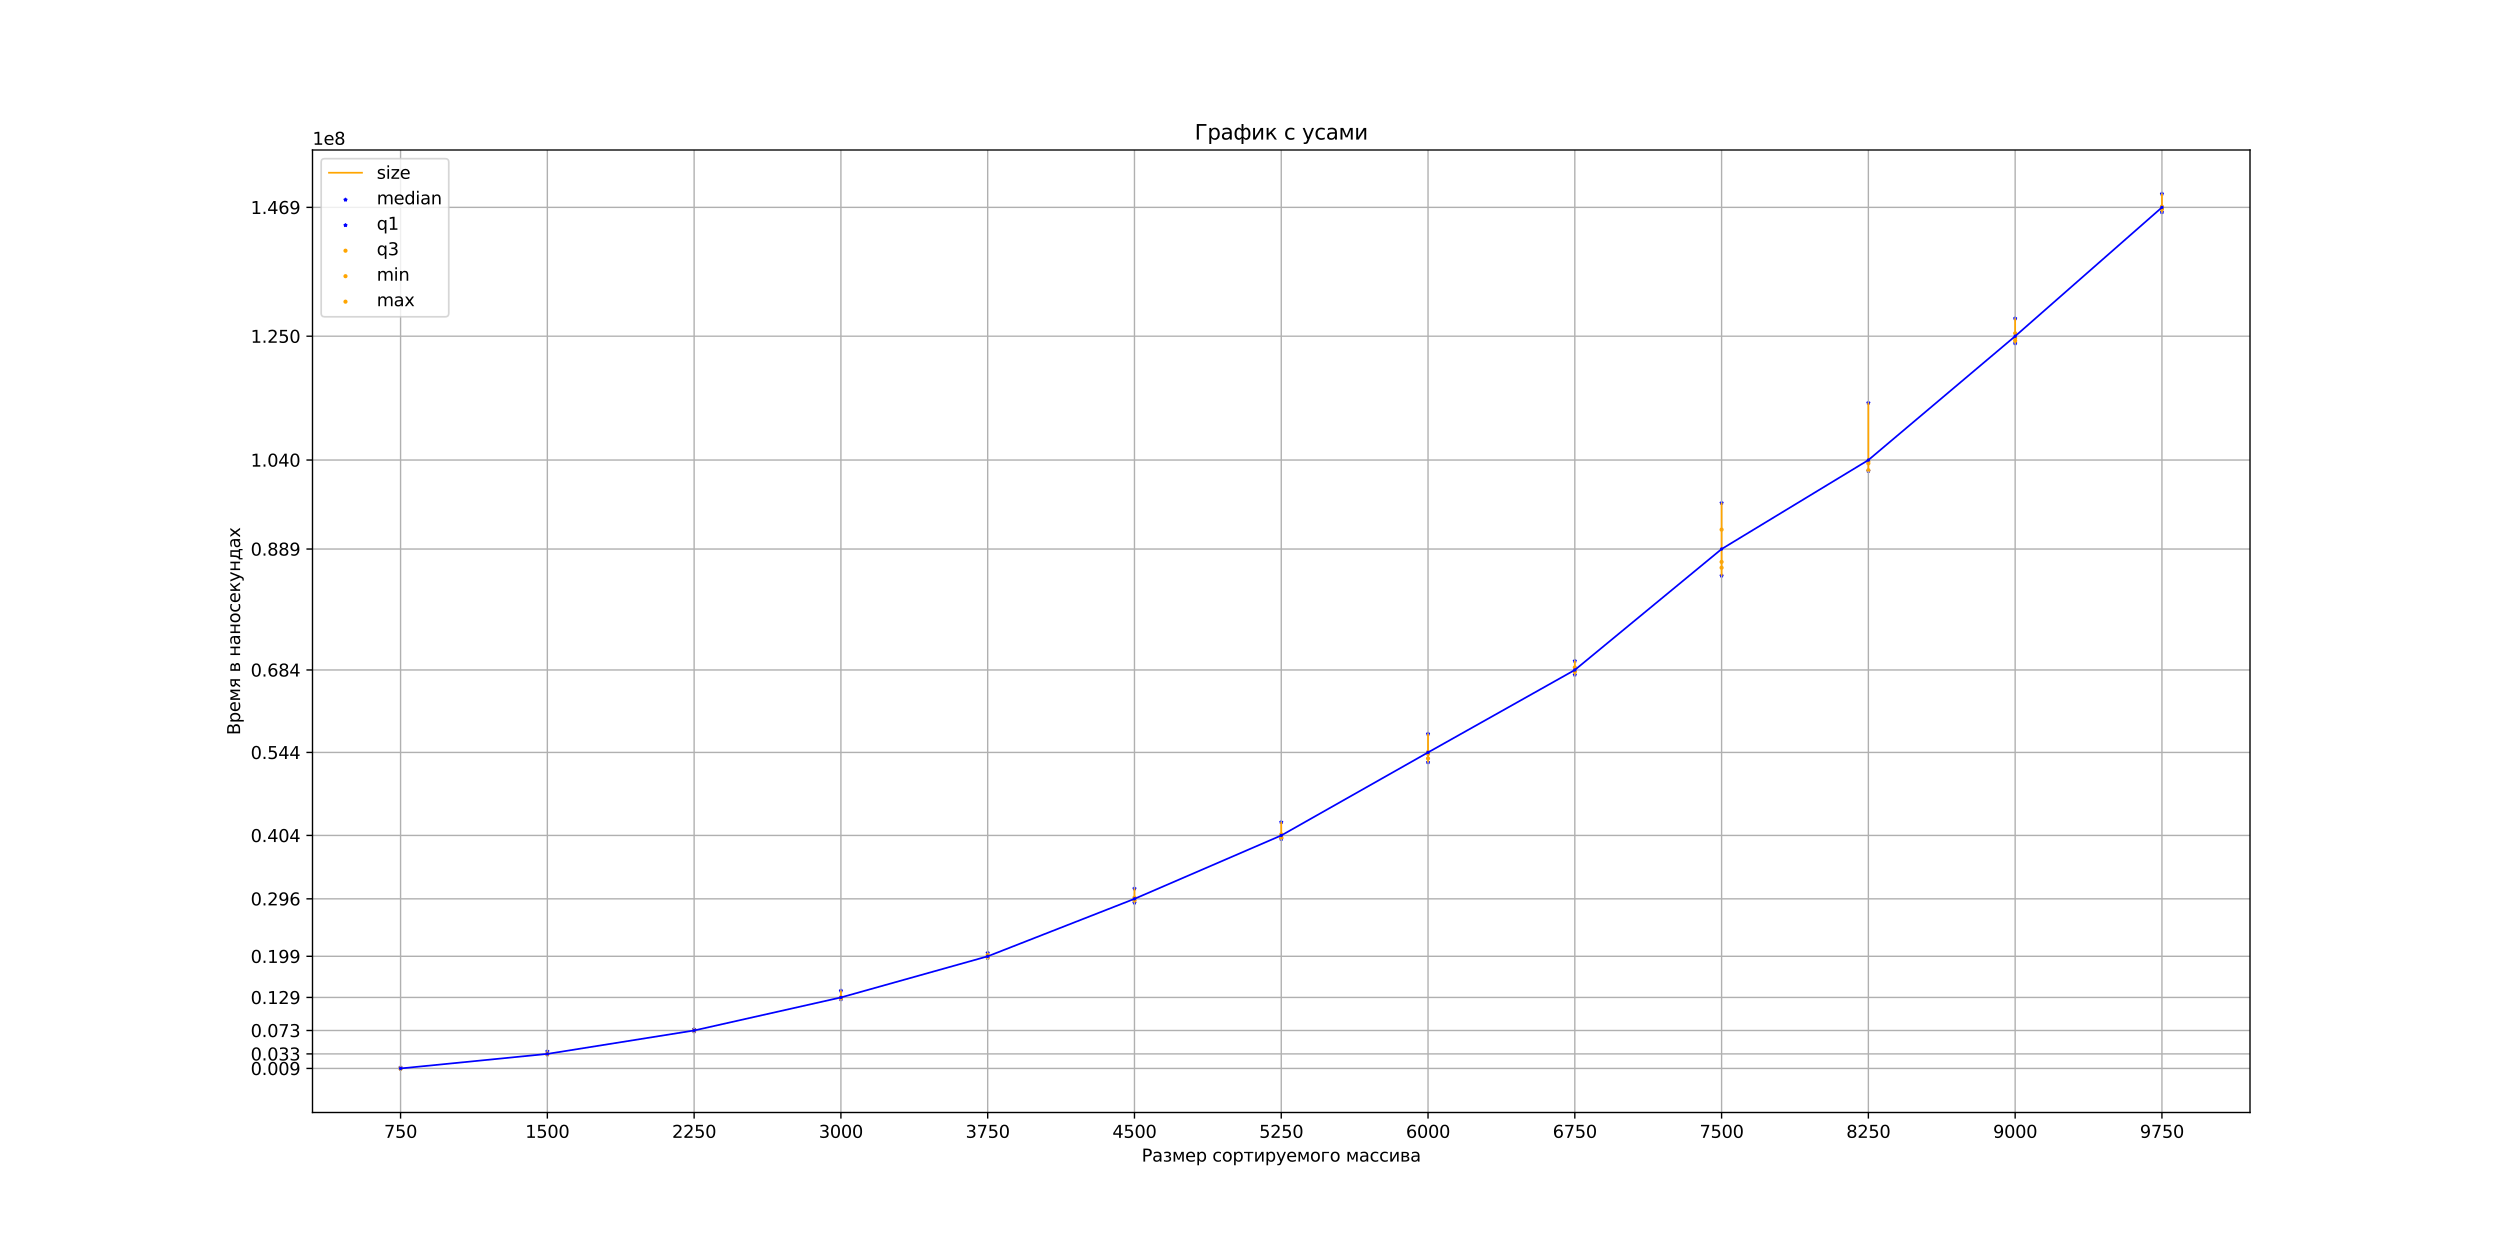<?xml version="1.0" encoding="utf-8" standalone="no"?>
<!DOCTYPE svg PUBLIC "-//W3C//DTD SVG 1.1//EN"
  "http://www.w3.org/Graphics/SVG/1.1/DTD/svg11.dtd">
<svg xmlns:xlink="http://www.w3.org/1999/xlink" width="1440pt" height="720pt" viewBox="0 0 1440 720" xmlns="http://www.w3.org/2000/svg" version="1.1">
 <defs>
  <style type="text/css">*{stroke-linejoin: round; stroke-linecap: butt}</style>
 </defs>
 <g id="figure_1">
  <g id="patch_1">
   <path d="M 0 720 
L 1440 720 
L 1440 0 
L 0 0 
z
" style="fill: #ffffff"/>
  </g>
  <g id="axes_1">
   <g id="patch_2">
    <path d="M 180 640.8 
L 1296 640.8 
L 1296 86.4 
L 180 86.4 
z
" style="fill: #ffffff"/>
   </g>
   <g id="PathCollection_1">
    <defs>
     <path id="m7a4e6146f8" d="M 0 -0.707 
L -0.159 -0.219 
L -0.672 -0.219 
L -0.257 0.083 
L -0.416 0.572 
L -0 0.27 
L 0.416 0.572 
L 0.257 0.083 
L 0.672 -0.219 
L 0.159 -0.219 
z
" style="stroke: #0000ff"/>
    </defs>
    <g clip-path="url(#paa6958dbaa)">
     <use xlink:href="#m7a4e6146f8" x="230.727" y="614.831" style="fill: #0000ff; stroke: #0000ff"/>
    </g>
   </g>
   <g id="PathCollection_2">
    <g clip-path="url(#paa6958dbaa)">
     <use xlink:href="#m7a4e6146f8" x="230.727" y="615.6" style="fill: #0000ff; stroke: #0000ff"/>
    </g>
   </g>
   <g id="PathCollection_3">
    <defs>
     <path id="m3c79788fe6" d="M 0 0.707 
C 0.188 0.707 0.367 0.633 0.5 0.5 
C 0.633 0.367 0.707 0.188 0.707 0 
C 0.707 -0.188 0.633 -0.367 0.5 -0.5 
C 0.367 -0.633 0.188 -0.707 0 -0.707 
C -0.188 -0.707 -0.367 -0.633 -0.5 -0.5 
C -0.633 -0.367 -0.707 -0.188 -0.707 0 
C -0.707 0.188 -0.633 0.367 -0.5 0.5 
C -0.367 0.633 -0.188 0.707 0 0.707 
z
" style="stroke: #ffa500"/>
    </defs>
    <g clip-path="url(#paa6958dbaa)">
     <use xlink:href="#m3c79788fe6" x="230.727" y="615.503" style="fill: #ffa500; stroke: #ffa500"/>
    </g>
   </g>
   <g id="PathCollection_4">
    <g clip-path="url(#paa6958dbaa)">
     <use xlink:href="#m3c79788fe6" x="230.727" y="615.453" style="fill: #ffa500; stroke: #ffa500"/>
    </g>
   </g>
   <g id="PathCollection_5">
    <g clip-path="url(#paa6958dbaa)">
     <use xlink:href="#m3c79788fe6" x="230.727" y="615.376" style="fill: #ffa500; stroke: #ffa500"/>
    </g>
   </g>
   <g id="PathCollection_6">
    <g clip-path="url(#paa6958dbaa)">
     <use xlink:href="#m7a4e6146f8" x="315.273" y="605.553" style="fill: #0000ff; stroke: #0000ff"/>
    </g>
   </g>
   <g id="PathCollection_7">
    <g clip-path="url(#paa6958dbaa)">
     <use xlink:href="#m7a4e6146f8" x="315.273" y="607.405" style="fill: #0000ff; stroke: #0000ff"/>
    </g>
   </g>
   <g id="PathCollection_8">
    <g clip-path="url(#paa6958dbaa)">
     <use xlink:href="#m3c79788fe6" x="315.273" y="607.25" style="fill: #ffa500; stroke: #ffa500"/>
    </g>
   </g>
   <g id="PathCollection_9">
    <g clip-path="url(#paa6958dbaa)">
     <use xlink:href="#m3c79788fe6" x="315.273" y="607.143" style="fill: #ffa500; stroke: #ffa500"/>
    </g>
   </g>
   <g id="PathCollection_10">
    <g clip-path="url(#paa6958dbaa)">
     <use xlink:href="#m3c79788fe6" x="315.273" y="607.018" style="fill: #ffa500; stroke: #ffa500"/>
    </g>
   </g>
   <g id="PathCollection_11">
    <g clip-path="url(#paa6958dbaa)">
     <use xlink:href="#m7a4e6146f8" x="399.818" y="592.83" style="fill: #0000ff; stroke: #0000ff"/>
    </g>
   </g>
   <g id="PathCollection_12">
    <g clip-path="url(#paa6958dbaa)">
     <use xlink:href="#m7a4e6146f8" x="399.818" y="594.109" style="fill: #0000ff; stroke: #0000ff"/>
    </g>
   </g>
   <g id="PathCollection_13">
    <g clip-path="url(#paa6958dbaa)">
     <use xlink:href="#m3c79788fe6" x="399.818" y="593.738" style="fill: #ffa500; stroke: #ffa500"/>
    </g>
   </g>
   <g id="PathCollection_14">
    <g clip-path="url(#paa6958dbaa)">
     <use xlink:href="#m3c79788fe6" x="399.818" y="593.533" style="fill: #ffa500; stroke: #ffa500"/>
    </g>
   </g>
   <g id="PathCollection_15">
    <g clip-path="url(#paa6958dbaa)">
     <use xlink:href="#m3c79788fe6" x="399.818" y="593.403" style="fill: #ffa500; stroke: #ffa500"/>
    </g>
   </g>
   <g id="PathCollection_16">
    <g clip-path="url(#paa6958dbaa)">
     <use xlink:href="#m7a4e6146f8" x="484.364" y="570.611" style="fill: #0000ff; stroke: #0000ff"/>
    </g>
   </g>
   <g id="PathCollection_17">
    <g clip-path="url(#paa6958dbaa)">
     <use xlink:href="#m7a4e6146f8" x="484.364" y="575.623" style="fill: #0000ff; stroke: #0000ff"/>
    </g>
   </g>
   <g id="PathCollection_18">
    <g clip-path="url(#paa6958dbaa)">
     <use xlink:href="#m3c79788fe6" x="484.364" y="575.149" style="fill: #ffa500; stroke: #ffa500"/>
    </g>
   </g>
   <g id="PathCollection_19">
    <g clip-path="url(#paa6958dbaa)">
     <use xlink:href="#m3c79788fe6" x="484.364" y="574.882" style="fill: #ffa500; stroke: #ffa500"/>
    </g>
   </g>
   <g id="PathCollection_20">
    <g clip-path="url(#paa6958dbaa)">
     <use xlink:href="#m3c79788fe6" x="484.364" y="574.399" style="fill: #ffa500; stroke: #ffa500"/>
    </g>
   </g>
   <g id="PathCollection_21">
    <g clip-path="url(#paa6958dbaa)">
     <use xlink:href="#m7a4e6146f8" x="568.909" y="548.843" style="fill: #0000ff; stroke: #0000ff"/>
    </g>
   </g>
   <g id="PathCollection_22">
    <g clip-path="url(#paa6958dbaa)">
     <use xlink:href="#m7a4e6146f8" x="568.909" y="551.767" style="fill: #0000ff; stroke: #0000ff"/>
    </g>
   </g>
   <g id="PathCollection_23">
    <g clip-path="url(#paa6958dbaa)">
     <use xlink:href="#m3c79788fe6" x="568.909" y="551.538" style="fill: #ffa500; stroke: #ffa500"/>
    </g>
   </g>
   <g id="PathCollection_24">
    <g clip-path="url(#paa6958dbaa)">
     <use xlink:href="#m3c79788fe6" x="568.909" y="551.125" style="fill: #ffa500; stroke: #ffa500"/>
    </g>
   </g>
   <g id="PathCollection_25">
    <g clip-path="url(#paa6958dbaa)">
     <use xlink:href="#m3c79788fe6" x="568.909" y="550.089" style="fill: #ffa500; stroke: #ffa500"/>
    </g>
   </g>
   <g id="PathCollection_26">
    <g clip-path="url(#paa6958dbaa)">
     <use xlink:href="#m7a4e6146f8" x="653.455" y="511.797" style="fill: #0000ff; stroke: #0000ff"/>
    </g>
   </g>
   <g id="PathCollection_27">
    <g clip-path="url(#paa6958dbaa)">
     <use xlink:href="#m7a4e6146f8" x="653.455" y="519.935" style="fill: #0000ff; stroke: #0000ff"/>
    </g>
   </g>
   <g id="PathCollection_28">
    <g clip-path="url(#paa6958dbaa)">
     <use xlink:href="#m3c79788fe6" x="653.455" y="518.564" style="fill: #ffa500; stroke: #ffa500"/>
    </g>
   </g>
   <g id="PathCollection_29">
    <g clip-path="url(#paa6958dbaa)">
     <use xlink:href="#m3c79788fe6" x="653.455" y="518.174" style="fill: #ffa500; stroke: #ffa500"/>
    </g>
   </g>
   <g id="PathCollection_30">
    <g clip-path="url(#paa6958dbaa)">
     <use xlink:href="#m3c79788fe6" x="653.455" y="517.028" style="fill: #ffa500; stroke: #ffa500"/>
    </g>
   </g>
   <g id="PathCollection_31">
    <g clip-path="url(#paa6958dbaa)">
     <use xlink:href="#m7a4e6146f8" x="738" y="473.542" style="fill: #0000ff; stroke: #0000ff"/>
    </g>
   </g>
   <g id="PathCollection_32">
    <g clip-path="url(#paa6958dbaa)">
     <use xlink:href="#m7a4e6146f8" x="738" y="483.262" style="fill: #0000ff; stroke: #0000ff"/>
    </g>
   </g>
   <g id="PathCollection_33">
    <g clip-path="url(#paa6958dbaa)">
     <use xlink:href="#m3c79788fe6" x="738" y="482.576" style="fill: #ffa500; stroke: #ffa500"/>
    </g>
   </g>
   <g id="PathCollection_34">
    <g clip-path="url(#paa6958dbaa)">
     <use xlink:href="#m3c79788fe6" x="738" y="482.245" style="fill: #ffa500; stroke: #ffa500"/>
    </g>
   </g>
   <g id="PathCollection_35">
    <g clip-path="url(#paa6958dbaa)">
     <use xlink:href="#m3c79788fe6" x="738" y="480.595" style="fill: #ffa500; stroke: #ffa500"/>
    </g>
   </g>
   <g id="PathCollection_36">
    <g clip-path="url(#paa6958dbaa)">
     <use xlink:href="#m7a4e6146f8" x="822.545" y="422.671" style="fill: #0000ff; stroke: #0000ff"/>
    </g>
   </g>
   <g id="PathCollection_37">
    <g clip-path="url(#paa6958dbaa)">
     <use xlink:href="#m7a4e6146f8" x="822.545" y="439.108" style="fill: #0000ff; stroke: #0000ff"/>
    </g>
   </g>
   <g id="PathCollection_38">
    <g clip-path="url(#paa6958dbaa)">
     <use xlink:href="#m3c79788fe6" x="822.545" y="436.867" style="fill: #ffa500; stroke: #ffa500"/>
    </g>
   </g>
   <g id="PathCollection_39">
    <g clip-path="url(#paa6958dbaa)">
     <use xlink:href="#m3c79788fe6" x="822.545" y="434.3" style="fill: #ffa500; stroke: #ffa500"/>
    </g>
   </g>
   <g id="PathCollection_40">
    <g clip-path="url(#paa6958dbaa)">
     <use xlink:href="#m3c79788fe6" x="822.545" y="433.129" style="fill: #ffa500; stroke: #ffa500"/>
    </g>
   </g>
   <g id="PathCollection_41">
    <g clip-path="url(#paa6958dbaa)">
     <use xlink:href="#m7a4e6146f8" x="907.091" y="380.692" style="fill: #0000ff; stroke: #0000ff"/>
    </g>
   </g>
   <g id="PathCollection_42">
    <g clip-path="url(#paa6958dbaa)">
     <use xlink:href="#m7a4e6146f8" x="907.091" y="388.639" style="fill: #0000ff; stroke: #0000ff"/>
    </g>
   </g>
   <g id="PathCollection_43">
    <g clip-path="url(#paa6958dbaa)">
     <use xlink:href="#m3c79788fe6" x="907.091" y="386.907" style="fill: #ffa500; stroke: #ffa500"/>
    </g>
   </g>
   <g id="PathCollection_44">
    <g clip-path="url(#paa6958dbaa)">
     <use xlink:href="#m3c79788fe6" x="907.091" y="386.336" style="fill: #ffa500; stroke: #ffa500"/>
    </g>
   </g>
   <g id="PathCollection_45">
    <g clip-path="url(#paa6958dbaa)">
     <use xlink:href="#m3c79788fe6" x="907.091" y="384.461" style="fill: #ffa500; stroke: #ffa500"/>
    </g>
   </g>
   <g id="PathCollection_46">
    <g clip-path="url(#paa6958dbaa)">
     <use xlink:href="#m7a4e6146f8" x="991.636" y="289.673" style="fill: #0000ff; stroke: #0000ff"/>
    </g>
   </g>
   <g id="PathCollection_47">
    <g clip-path="url(#paa6958dbaa)">
     <use xlink:href="#m7a4e6146f8" x="991.636" y="331.595" style="fill: #0000ff; stroke: #0000ff"/>
    </g>
   </g>
   <g id="PathCollection_48">
    <g clip-path="url(#paa6958dbaa)">
     <use xlink:href="#m3c79788fe6" x="991.636" y="326.991" style="fill: #ffa500; stroke: #ffa500"/>
    </g>
   </g>
   <g id="PathCollection_49">
    <g clip-path="url(#paa6958dbaa)">
     <use xlink:href="#m3c79788fe6" x="991.636" y="323.658" style="fill: #ffa500; stroke: #ffa500"/>
    </g>
   </g>
   <g id="PathCollection_50">
    <g clip-path="url(#paa6958dbaa)">
     <use xlink:href="#m3c79788fe6" x="991.636" y="305.056" style="fill: #ffa500; stroke: #ffa500"/>
    </g>
   </g>
   <g id="PathCollection_51">
    <g clip-path="url(#paa6958dbaa)">
     <use xlink:href="#m7a4e6146f8" x="1076.182" y="232.022" style="fill: #0000ff; stroke: #0000ff"/>
    </g>
   </g>
   <g id="PathCollection_52">
    <g clip-path="url(#paa6958dbaa)">
     <use xlink:href="#m7a4e6146f8" x="1076.182" y="271.29" style="fill: #0000ff; stroke: #0000ff"/>
    </g>
   </g>
   <g id="PathCollection_53">
    <g clip-path="url(#paa6958dbaa)">
     <use xlink:href="#m3c79788fe6" x="1076.182" y="270.829" style="fill: #ffa500; stroke: #ffa500"/>
    </g>
   </g>
   <g id="PathCollection_54">
    <g clip-path="url(#paa6958dbaa)">
     <use xlink:href="#m3c79788fe6" x="1076.182" y="266.91" style="fill: #ffa500; stroke: #ffa500"/>
    </g>
   </g>
   <g id="PathCollection_55">
    <g clip-path="url(#paa6958dbaa)">
     <use xlink:href="#m3c79788fe6" x="1076.182" y="265.71" style="fill: #ffa500; stroke: #ffa500"/>
    </g>
   </g>
   <g id="PathCollection_56">
    <g clip-path="url(#paa6958dbaa)">
     <use xlink:href="#m7a4e6146f8" x="1160.727" y="183.404" style="fill: #0000ff; stroke: #0000ff"/>
    </g>
   </g>
   <g id="PathCollection_57">
    <g clip-path="url(#paa6958dbaa)">
     <use xlink:href="#m7a4e6146f8" x="1160.727" y="197.785" style="fill: #0000ff; stroke: #0000ff"/>
    </g>
   </g>
   <g id="PathCollection_58">
    <g clip-path="url(#paa6958dbaa)">
     <use xlink:href="#m3c79788fe6" x="1160.727" y="196.291" style="fill: #ffa500; stroke: #ffa500"/>
    </g>
   </g>
   <g id="PathCollection_59">
    <g clip-path="url(#paa6958dbaa)">
     <use xlink:href="#m3c79788fe6" x="1160.727" y="194.777" style="fill: #ffa500; stroke: #ffa500"/>
    </g>
   </g>
   <g id="PathCollection_60">
    <g clip-path="url(#paa6958dbaa)">
     <use xlink:href="#m3c79788fe6" x="1160.727" y="191.975" style="fill: #ffa500; stroke: #ffa500"/>
    </g>
   </g>
   <g id="PathCollection_61">
    <g clip-path="url(#paa6958dbaa)">
     <use xlink:href="#m7a4e6146f8" x="1245.273" y="111.6" style="fill: #0000ff; stroke: #0000ff"/>
    </g>
   </g>
   <g id="PathCollection_62">
    <g clip-path="url(#paa6958dbaa)">
     <use xlink:href="#m7a4e6146f8" x="1245.273" y="122.264" style="fill: #0000ff; stroke: #0000ff"/>
    </g>
   </g>
   <g id="PathCollection_63">
    <g clip-path="url(#paa6958dbaa)">
     <use xlink:href="#m3c79788fe6" x="1245.273" y="120.529" style="fill: #ffa500; stroke: #ffa500"/>
    </g>
   </g>
   <g id="PathCollection_64">
    <g clip-path="url(#paa6958dbaa)">
     <use xlink:href="#m3c79788fe6" x="1245.273" y="120.047" style="fill: #ffa500; stroke: #ffa500"/>
    </g>
   </g>
   <g id="PathCollection_65">
    <g clip-path="url(#paa6958dbaa)">
     <use xlink:href="#m3c79788fe6" x="1245.273" y="118.987" style="fill: #ffa500; stroke: #ffa500"/>
    </g>
   </g>
   <g id="matplotlib.axis_1">
    <g id="xtick_1">
     <g id="line2d_1">
      <path d="M 230.727 640.8 
L 230.727 86.4 
" clip-path="url(#paa6958dbaa)" style="fill: none; stroke: #b0b0b0; stroke-width: 0.8; stroke-linecap: square"/>
     </g>
     <g id="line2d_2">
      <defs>
       <path id="m092179983d" d="M 0 0 
L 0 3.5 
" style="stroke: #000000; stroke-width: 0.8"/>
      </defs>
      <g>
       <use xlink:href="#m092179983d" x="230.727" y="640.8" style="stroke: #000000; stroke-width: 0.8"/>
      </g>
     </g>
     <g id="text_1">
      <!-- 750 -->
      <g transform="translate(221.184 655.398) scale(0.1 -0.1)">
       <defs>
        <path id="DejaVuSans-37" d="M 525 4666 
L 3525 4666 
L 3525 4397 
L 1831 0 
L 1172 0 
L 2766 4134 
L 525 4134 
L 525 4666 
z
" transform="scale(0.016)"/>
        <path id="DejaVuSans-35" d="M 691 4666 
L 3169 4666 
L 3169 4134 
L 1269 4134 
L 1269 2991 
Q 1406 3038 1543 3061 
Q 1681 3084 1819 3084 
Q 2600 3084 3056 2656 
Q 3513 2228 3513 1497 
Q 3513 744 3044 326 
Q 2575 -91 1722 -91 
Q 1428 -91 1123 -41 
Q 819 9 494 109 
L 494 744 
Q 775 591 1075 516 
Q 1375 441 1709 441 
Q 2250 441 2565 725 
Q 2881 1009 2881 1497 
Q 2881 1984 2565 2268 
Q 2250 2553 1709 2553 
Q 1456 2553 1204 2497 
Q 953 2441 691 2322 
L 691 4666 
z
" transform="scale(0.016)"/>
        <path id="DejaVuSans-30" d="M 2034 4250 
Q 1547 4250 1301 3770 
Q 1056 3291 1056 2328 
Q 1056 1369 1301 889 
Q 1547 409 2034 409 
Q 2525 409 2770 889 
Q 3016 1369 3016 2328 
Q 3016 3291 2770 3770 
Q 2525 4250 2034 4250 
z
M 2034 4750 
Q 2819 4750 3233 4129 
Q 3647 3509 3647 2328 
Q 3647 1150 3233 529 
Q 2819 -91 2034 -91 
Q 1250 -91 836 529 
Q 422 1150 422 2328 
Q 422 3509 836 4129 
Q 1250 4750 2034 4750 
z
" transform="scale(0.016)"/>
       </defs>
       <use xlink:href="#DejaVuSans-37"/>
       <use xlink:href="#DejaVuSans-35" x="63.623"/>
       <use xlink:href="#DejaVuSans-30" x="127.246"/>
      </g>
     </g>
    </g>
    <g id="xtick_2">
     <g id="line2d_3">
      <path d="M 315.273 640.8 
L 315.273 86.4 
" clip-path="url(#paa6958dbaa)" style="fill: none; stroke: #b0b0b0; stroke-width: 0.8; stroke-linecap: square"/>
     </g>
     <g id="line2d_4">
      <g>
       <use xlink:href="#m092179983d" x="315.273" y="640.8" style="stroke: #000000; stroke-width: 0.8"/>
      </g>
     </g>
     <g id="text_2">
      <!-- 1500 -->
      <g transform="translate(302.548 655.398) scale(0.1 -0.1)">
       <defs>
        <path id="DejaVuSans-31" d="M 794 531 
L 1825 531 
L 1825 4091 
L 703 3866 
L 703 4441 
L 1819 4666 
L 2450 4666 
L 2450 531 
L 3481 531 
L 3481 0 
L 794 0 
L 794 531 
z
" transform="scale(0.016)"/>
       </defs>
       <use xlink:href="#DejaVuSans-31"/>
       <use xlink:href="#DejaVuSans-35" x="63.623"/>
       <use xlink:href="#DejaVuSans-30" x="127.246"/>
       <use xlink:href="#DejaVuSans-30" x="190.869"/>
      </g>
     </g>
    </g>
    <g id="xtick_3">
     <g id="line2d_5">
      <path d="M 399.818 640.8 
L 399.818 86.4 
" clip-path="url(#paa6958dbaa)" style="fill: none; stroke: #b0b0b0; stroke-width: 0.8; stroke-linecap: square"/>
     </g>
     <g id="line2d_6">
      <g>
       <use xlink:href="#m092179983d" x="399.818" y="640.8" style="stroke: #000000; stroke-width: 0.8"/>
      </g>
     </g>
     <g id="text_3">
      <!-- 2250 -->
      <g transform="translate(387.093 655.398) scale(0.1 -0.1)">
       <defs>
        <path id="DejaVuSans-32" d="M 1228 531 
L 3431 531 
L 3431 0 
L 469 0 
L 469 531 
Q 828 903 1448 1529 
Q 2069 2156 2228 2338 
Q 2531 2678 2651 2914 
Q 2772 3150 2772 3378 
Q 2772 3750 2511 3984 
Q 2250 4219 1831 4219 
Q 1534 4219 1204 4116 
Q 875 4013 500 3803 
L 500 4441 
Q 881 4594 1212 4672 
Q 1544 4750 1819 4750 
Q 2544 4750 2975 4387 
Q 3406 4025 3406 3419 
Q 3406 3131 3298 2873 
Q 3191 2616 2906 2266 
Q 2828 2175 2409 1742 
Q 1991 1309 1228 531 
z
" transform="scale(0.016)"/>
       </defs>
       <use xlink:href="#DejaVuSans-32"/>
       <use xlink:href="#DejaVuSans-32" x="63.623"/>
       <use xlink:href="#DejaVuSans-35" x="127.246"/>
       <use xlink:href="#DejaVuSans-30" x="190.869"/>
      </g>
     </g>
    </g>
    <g id="xtick_4">
     <g id="line2d_7">
      <path d="M 484.364 640.8 
L 484.364 86.4 
" clip-path="url(#paa6958dbaa)" style="fill: none; stroke: #b0b0b0; stroke-width: 0.8; stroke-linecap: square"/>
     </g>
     <g id="line2d_8">
      <g>
       <use xlink:href="#m092179983d" x="484.364" y="640.8" style="stroke: #000000; stroke-width: 0.8"/>
      </g>
     </g>
     <g id="text_4">
      <!-- 3000 -->
      <g transform="translate(471.639 655.398) scale(0.1 -0.1)">
       <defs>
        <path id="DejaVuSans-33" d="M 2597 2516 
Q 3050 2419 3304 2112 
Q 3559 1806 3559 1356 
Q 3559 666 3084 287 
Q 2609 -91 1734 -91 
Q 1441 -91 1130 -33 
Q 819 25 488 141 
L 488 750 
Q 750 597 1062 519 
Q 1375 441 1716 441 
Q 2309 441 2620 675 
Q 2931 909 2931 1356 
Q 2931 1769 2642 2001 
Q 2353 2234 1838 2234 
L 1294 2234 
L 1294 2753 
L 1863 2753 
Q 2328 2753 2575 2939 
Q 2822 3125 2822 3475 
Q 2822 3834 2567 4026 
Q 2313 4219 1838 4219 
Q 1578 4219 1281 4162 
Q 984 4106 628 3988 
L 628 4550 
Q 988 4650 1302 4700 
Q 1616 4750 1894 4750 
Q 2613 4750 3031 4423 
Q 3450 4097 3450 3541 
Q 3450 3153 3228 2886 
Q 3006 2619 2597 2516 
z
" transform="scale(0.016)"/>
       </defs>
       <use xlink:href="#DejaVuSans-33"/>
       <use xlink:href="#DejaVuSans-30" x="63.623"/>
       <use xlink:href="#DejaVuSans-30" x="127.246"/>
       <use xlink:href="#DejaVuSans-30" x="190.869"/>
      </g>
     </g>
    </g>
    <g id="xtick_5">
     <g id="line2d_9">
      <path d="M 568.909 640.8 
L 568.909 86.4 
" clip-path="url(#paa6958dbaa)" style="fill: none; stroke: #b0b0b0; stroke-width: 0.8; stroke-linecap: square"/>
     </g>
     <g id="line2d_10">
      <g>
       <use xlink:href="#m092179983d" x="568.909" y="640.8" style="stroke: #000000; stroke-width: 0.8"/>
      </g>
     </g>
     <g id="text_5">
      <!-- 3750 -->
      <g transform="translate(556.184 655.398) scale(0.1 -0.1)">
       <use xlink:href="#DejaVuSans-33"/>
       <use xlink:href="#DejaVuSans-37" x="63.623"/>
       <use xlink:href="#DejaVuSans-35" x="127.246"/>
       <use xlink:href="#DejaVuSans-30" x="190.869"/>
      </g>
     </g>
    </g>
    <g id="xtick_6">
     <g id="line2d_11">
      <path d="M 653.455 640.8 
L 653.455 86.4 
" clip-path="url(#paa6958dbaa)" style="fill: none; stroke: #b0b0b0; stroke-width: 0.8; stroke-linecap: square"/>
     </g>
     <g id="line2d_12">
      <g>
       <use xlink:href="#m092179983d" x="653.455" y="640.8" style="stroke: #000000; stroke-width: 0.8"/>
      </g>
     </g>
     <g id="text_6">
      <!-- 4500 -->
      <g transform="translate(640.73 655.398) scale(0.1 -0.1)">
       <defs>
        <path id="DejaVuSans-34" d="M 2419 4116 
L 825 1625 
L 2419 1625 
L 2419 4116 
z
M 2253 4666 
L 3047 4666 
L 3047 1625 
L 3713 1625 
L 3713 1100 
L 3047 1100 
L 3047 0 
L 2419 0 
L 2419 1100 
L 313 1100 
L 313 1709 
L 2253 4666 
z
" transform="scale(0.016)"/>
       </defs>
       <use xlink:href="#DejaVuSans-34"/>
       <use xlink:href="#DejaVuSans-35" x="63.623"/>
       <use xlink:href="#DejaVuSans-30" x="127.246"/>
       <use xlink:href="#DejaVuSans-30" x="190.869"/>
      </g>
     </g>
    </g>
    <g id="xtick_7">
     <g id="line2d_13">
      <path d="M 738 640.8 
L 738 86.4 
" clip-path="url(#paa6958dbaa)" style="fill: none; stroke: #b0b0b0; stroke-width: 0.8; stroke-linecap: square"/>
     </g>
     <g id="line2d_14">
      <g>
       <use xlink:href="#m092179983d" x="738" y="640.8" style="stroke: #000000; stroke-width: 0.8"/>
      </g>
     </g>
     <g id="text_7">
      <!-- 5250 -->
      <g transform="translate(725.275 655.398) scale(0.1 -0.1)">
       <use xlink:href="#DejaVuSans-35"/>
       <use xlink:href="#DejaVuSans-32" x="63.623"/>
       <use xlink:href="#DejaVuSans-35" x="127.246"/>
       <use xlink:href="#DejaVuSans-30" x="190.869"/>
      </g>
     </g>
    </g>
    <g id="xtick_8">
     <g id="line2d_15">
      <path d="M 822.545 640.8 
L 822.545 86.4 
" clip-path="url(#paa6958dbaa)" style="fill: none; stroke: #b0b0b0; stroke-width: 0.8; stroke-linecap: square"/>
     </g>
     <g id="line2d_16">
      <g>
       <use xlink:href="#m092179983d" x="822.545" y="640.8" style="stroke: #000000; stroke-width: 0.8"/>
      </g>
     </g>
     <g id="text_8">
      <!-- 6000 -->
      <g transform="translate(809.82 655.398) scale(0.1 -0.1)">
       <defs>
        <path id="DejaVuSans-36" d="M 2113 2584 
Q 1688 2584 1439 2293 
Q 1191 2003 1191 1497 
Q 1191 994 1439 701 
Q 1688 409 2113 409 
Q 2538 409 2786 701 
Q 3034 994 3034 1497 
Q 3034 2003 2786 2293 
Q 2538 2584 2113 2584 
z
M 3366 4563 
L 3366 3988 
Q 3128 4100 2886 4159 
Q 2644 4219 2406 4219 
Q 1781 4219 1451 3797 
Q 1122 3375 1075 2522 
Q 1259 2794 1537 2939 
Q 1816 3084 2150 3084 
Q 2853 3084 3261 2657 
Q 3669 2231 3669 1497 
Q 3669 778 3244 343 
Q 2819 -91 2113 -91 
Q 1303 -91 875 529 
Q 447 1150 447 2328 
Q 447 3434 972 4092 
Q 1497 4750 2381 4750 
Q 2619 4750 2861 4703 
Q 3103 4656 3366 4563 
z
" transform="scale(0.016)"/>
       </defs>
       <use xlink:href="#DejaVuSans-36"/>
       <use xlink:href="#DejaVuSans-30" x="63.623"/>
       <use xlink:href="#DejaVuSans-30" x="127.246"/>
       <use xlink:href="#DejaVuSans-30" x="190.869"/>
      </g>
     </g>
    </g>
    <g id="xtick_9">
     <g id="line2d_17">
      <path d="M 907.091 640.8 
L 907.091 86.4 
" clip-path="url(#paa6958dbaa)" style="fill: none; stroke: #b0b0b0; stroke-width: 0.8; stroke-linecap: square"/>
     </g>
     <g id="line2d_18">
      <g>
       <use xlink:href="#m092179983d" x="907.091" y="640.8" style="stroke: #000000; stroke-width: 0.8"/>
      </g>
     </g>
     <g id="text_9">
      <!-- 6750 -->
      <g transform="translate(894.366 655.398) scale(0.1 -0.1)">
       <use xlink:href="#DejaVuSans-36"/>
       <use xlink:href="#DejaVuSans-37" x="63.623"/>
       <use xlink:href="#DejaVuSans-35" x="127.246"/>
       <use xlink:href="#DejaVuSans-30" x="190.869"/>
      </g>
     </g>
    </g>
    <g id="xtick_10">
     <g id="line2d_19">
      <path d="M 991.636 640.8 
L 991.636 86.4 
" clip-path="url(#paa6958dbaa)" style="fill: none; stroke: #b0b0b0; stroke-width: 0.8; stroke-linecap: square"/>
     </g>
     <g id="line2d_20">
      <g>
       <use xlink:href="#m092179983d" x="991.636" y="640.8" style="stroke: #000000; stroke-width: 0.8"/>
      </g>
     </g>
     <g id="text_10">
      <!-- 7500 -->
      <g transform="translate(978.911 655.398) scale(0.1 -0.1)">
       <use xlink:href="#DejaVuSans-37"/>
       <use xlink:href="#DejaVuSans-35" x="63.623"/>
       <use xlink:href="#DejaVuSans-30" x="127.246"/>
       <use xlink:href="#DejaVuSans-30" x="190.869"/>
      </g>
     </g>
    </g>
    <g id="xtick_11">
     <g id="line2d_21">
      <path d="M 1076.182 640.8 
L 1076.182 86.4 
" clip-path="url(#paa6958dbaa)" style="fill: none; stroke: #b0b0b0; stroke-width: 0.8; stroke-linecap: square"/>
     </g>
     <g id="line2d_22">
      <g>
       <use xlink:href="#m092179983d" x="1076.182" y="640.8" style="stroke: #000000; stroke-width: 0.8"/>
      </g>
     </g>
     <g id="text_11">
      <!-- 8250 -->
      <g transform="translate(1063.457 655.398) scale(0.1 -0.1)">
       <defs>
        <path id="DejaVuSans-38" d="M 2034 2216 
Q 1584 2216 1326 1975 
Q 1069 1734 1069 1313 
Q 1069 891 1326 650 
Q 1584 409 2034 409 
Q 2484 409 2743 651 
Q 3003 894 3003 1313 
Q 3003 1734 2745 1975 
Q 2488 2216 2034 2216 
z
M 1403 2484 
Q 997 2584 770 2862 
Q 544 3141 544 3541 
Q 544 4100 942 4425 
Q 1341 4750 2034 4750 
Q 2731 4750 3128 4425 
Q 3525 4100 3525 3541 
Q 3525 3141 3298 2862 
Q 3072 2584 2669 2484 
Q 3125 2378 3379 2068 
Q 3634 1759 3634 1313 
Q 3634 634 3220 271 
Q 2806 -91 2034 -91 
Q 1263 -91 848 271 
Q 434 634 434 1313 
Q 434 1759 690 2068 
Q 947 2378 1403 2484 
z
M 1172 3481 
Q 1172 3119 1398 2916 
Q 1625 2713 2034 2713 
Q 2441 2713 2670 2916 
Q 2900 3119 2900 3481 
Q 2900 3844 2670 4047 
Q 2441 4250 2034 4250 
Q 1625 4250 1398 4047 
Q 1172 3844 1172 3481 
z
" transform="scale(0.016)"/>
       </defs>
       <use xlink:href="#DejaVuSans-38"/>
       <use xlink:href="#DejaVuSans-32" x="63.623"/>
       <use xlink:href="#DejaVuSans-35" x="127.246"/>
       <use xlink:href="#DejaVuSans-30" x="190.869"/>
      </g>
     </g>
    </g>
    <g id="xtick_12">
     <g id="line2d_23">
      <path d="M 1160.727 640.8 
L 1160.727 86.4 
" clip-path="url(#paa6958dbaa)" style="fill: none; stroke: #b0b0b0; stroke-width: 0.8; stroke-linecap: square"/>
     </g>
     <g id="line2d_24">
      <g>
       <use xlink:href="#m092179983d" x="1160.727" y="640.8" style="stroke: #000000; stroke-width: 0.8"/>
      </g>
     </g>
     <g id="text_12">
      <!-- 9000 -->
      <g transform="translate(1148.002 655.398) scale(0.1 -0.1)">
       <defs>
        <path id="DejaVuSans-39" d="M 703 97 
L 703 672 
Q 941 559 1184 500 
Q 1428 441 1663 441 
Q 2288 441 2617 861 
Q 2947 1281 2994 2138 
Q 2813 1869 2534 1725 
Q 2256 1581 1919 1581 
Q 1219 1581 811 2004 
Q 403 2428 403 3163 
Q 403 3881 828 4315 
Q 1253 4750 1959 4750 
Q 2769 4750 3195 4129 
Q 3622 3509 3622 2328 
Q 3622 1225 3098 567 
Q 2575 -91 1691 -91 
Q 1453 -91 1209 -44 
Q 966 3 703 97 
z
M 1959 2075 
Q 2384 2075 2632 2365 
Q 2881 2656 2881 3163 
Q 2881 3666 2632 3958 
Q 2384 4250 1959 4250 
Q 1534 4250 1286 3958 
Q 1038 3666 1038 3163 
Q 1038 2656 1286 2365 
Q 1534 2075 1959 2075 
z
" transform="scale(0.016)"/>
       </defs>
       <use xlink:href="#DejaVuSans-39"/>
       <use xlink:href="#DejaVuSans-30" x="63.623"/>
       <use xlink:href="#DejaVuSans-30" x="127.246"/>
       <use xlink:href="#DejaVuSans-30" x="190.869"/>
      </g>
     </g>
    </g>
    <g id="xtick_13">
     <g id="line2d_25">
      <path d="M 1245.273 640.8 
L 1245.273 86.4 
" clip-path="url(#paa6958dbaa)" style="fill: none; stroke: #b0b0b0; stroke-width: 0.8; stroke-linecap: square"/>
     </g>
     <g id="line2d_26">
      <g>
       <use xlink:href="#m092179983d" x="1245.273" y="640.8" style="stroke: #000000; stroke-width: 0.8"/>
      </g>
     </g>
     <g id="text_13">
      <!-- 9750 -->
      <g transform="translate(1232.548 655.398) scale(0.1 -0.1)">
       <use xlink:href="#DejaVuSans-39"/>
       <use xlink:href="#DejaVuSans-37" x="63.623"/>
       <use xlink:href="#DejaVuSans-35" x="127.246"/>
       <use xlink:href="#DejaVuSans-30" x="190.869"/>
      </g>
     </g>
    </g>
    <g id="text_14">
     <!-- Размер сортируемого массива -->
     <g transform="translate(657.595 669.077) scale(0.1 -0.1)">
      <defs>
       <path id="DejaVuSans-420" d="M 1259 4147 
L 1259 2394 
L 2053 2394 
Q 2494 2394 2734 2622 
Q 2975 2850 2975 3272 
Q 2975 3691 2734 3919 
Q 2494 4147 2053 4147 
L 1259 4147 
z
M 628 4666 
L 2053 4666 
Q 2838 4666 3239 4311 
Q 3641 3956 3641 3272 
Q 3641 2581 3239 2228 
Q 2838 1875 2053 1875 
L 1259 1875 
L 1259 0 
L 628 0 
L 628 4666 
z
" transform="scale(0.016)"/>
       <path id="DejaVuSans-430" d="M 2194 1759 
Q 1497 1759 1228 1600 
Q 959 1441 959 1056 
Q 959 750 1161 570 
Q 1363 391 1709 391 
Q 2188 391 2477 730 
Q 2766 1069 2766 1631 
L 2766 1759 
L 2194 1759 
z
M 3341 1997 
L 3341 0 
L 2766 0 
L 2766 531 
Q 2569 213 2275 61 
Q 1981 -91 1556 -91 
Q 1019 -91 701 211 
Q 384 513 384 1019 
Q 384 1609 779 1909 
Q 1175 2209 1959 2209 
L 2766 2209 
L 2766 2266 
Q 2766 2663 2505 2880 
Q 2244 3097 1772 3097 
Q 1472 3097 1187 3025 
Q 903 2953 641 2809 
L 641 3341 
Q 956 3463 1253 3523 
Q 1550 3584 1831 3584 
Q 2591 3584 2966 3190 
Q 3341 2797 3341 1997 
z
" transform="scale(0.016)"/>
       <path id="DejaVuSans-437" d="M 2206 1888 
Q 2594 1813 2809 1584 
Q 3025 1356 3025 1019 
Q 3025 478 2622 193 
Q 2219 -91 1475 -91 
Q 1225 -91 961 -47 
Q 697 -3 416 84 
L 416 619 
Q 638 503 903 445 
Q 1169 388 1459 388 
Q 1931 388 2195 563 
Q 2459 738 2459 1019 
Q 2459 1294 2225 1461 
Q 1991 1628 1563 1628 
L 1100 1628 
L 1100 2103 
L 1584 2103 
Q 1947 2103 2158 2242 
Q 2369 2381 2369 2600 
Q 2369 2800 2151 2944 
Q 1934 3088 1563 3088 
Q 1341 3088 1089 3047 
Q 838 3006 534 2916 
L 534 3438 
Q 841 3513 1106 3550 
Q 1372 3588 1609 3588 
Q 2222 3588 2576 3342 
Q 2931 3097 2931 2656 
Q 2931 2366 2743 2164 
Q 2556 1963 2206 1888 
z
" transform="scale(0.016)"/>
       <path id="DejaVuSans-43c" d="M 581 3500 
L 1422 3500 
L 2416 1156 
L 3413 3500 
L 4247 3500 
L 4247 0 
L 3669 0 
L 3669 2950 
L 2703 672 
L 2128 672 
L 1159 2950 
L 1159 0 
L 581 0 
L 581 3500 
z
" transform="scale(0.016)"/>
       <path id="DejaVuSans-435" d="M 3597 1894 
L 3597 1613 
L 953 1613 
Q 991 1019 1311 708 
Q 1631 397 2203 397 
Q 2534 397 2845 478 
Q 3156 559 3463 722 
L 3463 178 
Q 3153 47 2828 -22 
Q 2503 -91 2169 -91 
Q 1331 -91 842 396 
Q 353 884 353 1716 
Q 353 2575 817 3079 
Q 1281 3584 2069 3584 
Q 2775 3584 3186 3129 
Q 3597 2675 3597 1894 
z
M 3022 2063 
Q 3016 2534 2758 2815 
Q 2500 3097 2075 3097 
Q 1594 3097 1305 2825 
Q 1016 2553 972 2059 
L 3022 2063 
z
" transform="scale(0.016)"/>
       <path id="DejaVuSans-440" d="M 1159 525 
L 1159 -1331 
L 581 -1331 
L 581 3500 
L 1159 3500 
L 1159 2969 
Q 1341 3281 1617 3432 
Q 1894 3584 2278 3584 
Q 2916 3584 3314 3078 
Q 3713 2572 3713 1747 
Q 3713 922 3314 415 
Q 2916 -91 2278 -91 
Q 1894 -91 1617 61 
Q 1341 213 1159 525 
z
M 3116 1747 
Q 3116 2381 2855 2742 
Q 2594 3103 2138 3103 
Q 1681 3103 1420 2742 
Q 1159 2381 1159 1747 
Q 1159 1113 1420 752 
Q 1681 391 2138 391 
Q 2594 391 2855 752 
Q 3116 1113 3116 1747 
z
" transform="scale(0.016)"/>
       <path id="DejaVuSans-20" transform="scale(0.016)"/>
       <path id="DejaVuSans-441" d="M 3122 3366 
L 3122 2828 
Q 2878 2963 2633 3030 
Q 2388 3097 2138 3097 
Q 1578 3097 1268 2742 
Q 959 2388 959 1747 
Q 959 1106 1268 751 
Q 1578 397 2138 397 
Q 2388 397 2633 464 
Q 2878 531 3122 666 
L 3122 134 
Q 2881 22 2623 -34 
Q 2366 -91 2075 -91 
Q 1284 -91 818 406 
Q 353 903 353 1747 
Q 353 2603 823 3093 
Q 1294 3584 2113 3584 
Q 2378 3584 2631 3529 
Q 2884 3475 3122 3366 
z
" transform="scale(0.016)"/>
       <path id="DejaVuSans-43e" d="M 1959 3097 
Q 1497 3097 1228 2736 
Q 959 2375 959 1747 
Q 959 1119 1226 758 
Q 1494 397 1959 397 
Q 2419 397 2687 759 
Q 2956 1122 2956 1747 
Q 2956 2369 2687 2733 
Q 2419 3097 1959 3097 
z
M 1959 3584 
Q 2709 3584 3137 3096 
Q 3566 2609 3566 1747 
Q 3566 888 3137 398 
Q 2709 -91 1959 -91 
Q 1206 -91 779 398 
Q 353 888 353 1747 
Q 353 2609 779 3096 
Q 1206 3584 1959 3584 
z
" transform="scale(0.016)"/>
       <path id="DejaVuSans-442" d="M 188 3500 
L 3541 3500 
L 3541 3041 
L 2147 3041 
L 2147 0 
L 1581 0 
L 1581 3041 
L 188 3041 
L 188 3500 
z
" transform="scale(0.016)"/>
       <path id="DejaVuSans-438" d="M 3578 3500 
L 3578 0 
L 3006 0 
L 3006 2809 
L 1319 0 
L 581 0 
L 581 3500 
L 1153 3500 
L 1153 697 
L 2838 3500 
L 3578 3500 
z
" transform="scale(0.016)"/>
       <path id="DejaVuSans-443" d="M 2059 -325 
Q 1816 -950 1584 -1140 
Q 1353 -1331 966 -1331 
L 506 -1331 
L 506 -850 
L 844 -850 
Q 1081 -850 1212 -737 
Q 1344 -625 1503 -206 
L 1606 56 
L 191 3500 
L 800 3500 
L 1894 763 
L 2988 3500 
L 3597 3500 
L 2059 -325 
z
" transform="scale(0.016)"/>
       <path id="DejaVuSans-433" d="M 581 0 
L 581 3500 
L 3050 3500 
L 3050 3041 
L 1159 3041 
L 1159 0 
L 581 0 
z
" transform="scale(0.016)"/>
       <path id="DejaVuSans-432" d="M 1156 1613 
L 1156 459 
L 1975 459 
Q 2369 459 2575 607 
Q 2781 756 2781 1038 
Q 2781 1319 2575 1466 
Q 2369 1613 1975 1613 
L 1156 1613 
z
M 1156 3041 
L 1156 2072 
L 1913 2072 
Q 2238 2072 2444 2201 
Q 2650 2331 2650 2563 
Q 2650 2794 2444 2917 
Q 2238 3041 1913 3041 
L 1156 3041 
z
M 581 3500 
L 1950 3500 
Q 2566 3500 2897 3275 
Q 3228 3050 3228 2634 
Q 3228 2313 3059 2123 
Q 2891 1934 2559 1888 
Q 2956 1813 3175 1575 
Q 3394 1338 3394 981 
Q 3394 513 3033 256 
Q 2672 0 2003 0 
L 581 0 
L 581 3500 
z
" transform="scale(0.016)"/>
      </defs>
      <use xlink:href="#DejaVuSans-420"/>
      <use xlink:href="#DejaVuSans-430" x="60.303"/>
      <use xlink:href="#DejaVuSans-437" x="121.582"/>
      <use xlink:href="#DejaVuSans-43c" x="174.756"/>
      <use xlink:href="#DejaVuSans-435" x="250.195"/>
      <use xlink:href="#DejaVuSans-440" x="311.719"/>
      <use xlink:href="#DejaVuSans-20" x="375.195"/>
      <use xlink:href="#DejaVuSans-441" x="406.982"/>
      <use xlink:href="#DejaVuSans-43e" x="461.963"/>
      <use xlink:href="#DejaVuSans-440" x="523.145"/>
      <use xlink:href="#DejaVuSans-442" x="586.621"/>
      <use xlink:href="#DejaVuSans-438" x="644.873"/>
      <use xlink:href="#DejaVuSans-440" x="709.863"/>
      <use xlink:href="#DejaVuSans-443" x="773.34"/>
      <use xlink:href="#DejaVuSans-435" x="832.52"/>
      <use xlink:href="#DejaVuSans-43c" x="894.043"/>
      <use xlink:href="#DejaVuSans-43e" x="969.482"/>
      <use xlink:href="#DejaVuSans-433" x="1030.664"/>
      <use xlink:href="#DejaVuSans-43e" x="1083.203"/>
      <use xlink:href="#DejaVuSans-20" x="1144.385"/>
      <use xlink:href="#DejaVuSans-43c" x="1176.172"/>
      <use xlink:href="#DejaVuSans-430" x="1251.611"/>
      <use xlink:href="#DejaVuSans-441" x="1312.891"/>
      <use xlink:href="#DejaVuSans-441" x="1367.871"/>
      <use xlink:href="#DejaVuSans-438" x="1422.852"/>
      <use xlink:href="#DejaVuSans-432" x="1487.842"/>
      <use xlink:href="#DejaVuSans-430" x="1546.777"/>
     </g>
    </g>
   </g>
   <g id="matplotlib.axis_2">
    <g id="ytick_1">
     <g id="line2d_27">
      <path d="M 180 615.412 
L 1296 615.412 
" clip-path="url(#paa6958dbaa)" style="fill: none; stroke: #b0b0b0; stroke-width: 0.8; stroke-linecap: square"/>
     </g>
     <g id="line2d_28">
      <defs>
       <path id="mb9199207bf" d="M 0 0 
L -3.5 0 
" style="stroke: #000000; stroke-width: 0.8"/>
      </defs>
      <g>
       <use xlink:href="#mb9199207bf" x="180" y="615.412" style="stroke: #000000; stroke-width: 0.8"/>
      </g>
     </g>
     <g id="text_15">
      <!-- 0.009 -->
      <g transform="translate(144.372 619.211) scale(0.1 -0.1)">
       <defs>
        <path id="DejaVuSans-2e" d="M 684 794 
L 1344 794 
L 1344 0 
L 684 0 
L 684 794 
z
" transform="scale(0.016)"/>
       </defs>
       <use xlink:href="#DejaVuSans-30"/>
       <use xlink:href="#DejaVuSans-2e" x="63.623"/>
       <use xlink:href="#DejaVuSans-30" x="95.41"/>
       <use xlink:href="#DejaVuSans-30" x="159.033"/>
       <use xlink:href="#DejaVuSans-39" x="222.656"/>
      </g>
     </g>
    </g>
    <g id="ytick_2">
     <g id="line2d_29">
      <path d="M 180 607.037 
L 1296 607.037 
" clip-path="url(#paa6958dbaa)" style="fill: none; stroke: #b0b0b0; stroke-width: 0.8; stroke-linecap: square"/>
     </g>
     <g id="line2d_30">
      <g>
       <use xlink:href="#mb9199207bf" x="180" y="607.037" style="stroke: #000000; stroke-width: 0.8"/>
      </g>
     </g>
     <g id="text_16">
      <!-- 0.033 -->
      <g transform="translate(144.372 610.836) scale(0.1 -0.1)">
       <use xlink:href="#DejaVuSans-30"/>
       <use xlink:href="#DejaVuSans-2e" x="63.623"/>
       <use xlink:href="#DejaVuSans-30" x="95.41"/>
       <use xlink:href="#DejaVuSans-33" x="159.033"/>
       <use xlink:href="#DejaVuSans-33" x="222.656"/>
      </g>
     </g>
    </g>
    <g id="ytick_3">
     <g id="line2d_31">
      <path d="M 180 593.552 
L 1296 593.552 
" clip-path="url(#paa6958dbaa)" style="fill: none; stroke: #b0b0b0; stroke-width: 0.8; stroke-linecap: square"/>
     </g>
     <g id="line2d_32">
      <g>
       <use xlink:href="#mb9199207bf" x="180" y="593.552" style="stroke: #000000; stroke-width: 0.8"/>
      </g>
     </g>
     <g id="text_17">
      <!-- 0.073 -->
      <g transform="translate(144.372 597.352) scale(0.1 -0.1)">
       <use xlink:href="#DejaVuSans-30"/>
       <use xlink:href="#DejaVuSans-2e" x="63.623"/>
       <use xlink:href="#DejaVuSans-30" x="95.41"/>
       <use xlink:href="#DejaVuSans-37" x="159.033"/>
       <use xlink:href="#DejaVuSans-33" x="222.656"/>
      </g>
     </g>
    </g>
    <g id="ytick_4">
     <g id="line2d_33">
      <path d="M 180 574.521 
L 1296 574.521 
" clip-path="url(#paa6958dbaa)" style="fill: none; stroke: #b0b0b0; stroke-width: 0.8; stroke-linecap: square"/>
     </g>
     <g id="line2d_34">
      <g>
       <use xlink:href="#mb9199207bf" x="180" y="574.521" style="stroke: #000000; stroke-width: 0.8"/>
      </g>
     </g>
     <g id="text_18">
      <!-- 0.129 -->
      <g transform="translate(144.372 578.32) scale(0.1 -0.1)">
       <use xlink:href="#DejaVuSans-30"/>
       <use xlink:href="#DejaVuSans-2e" x="63.623"/>
       <use xlink:href="#DejaVuSans-31" x="95.41"/>
       <use xlink:href="#DejaVuSans-32" x="159.033"/>
       <use xlink:href="#DejaVuSans-39" x="222.656"/>
      </g>
     </g>
    </g>
    <g id="ytick_5">
     <g id="line2d_35">
      <path d="M 180 550.837 
L 1296 550.837 
" clip-path="url(#paa6958dbaa)" style="fill: none; stroke: #b0b0b0; stroke-width: 0.8; stroke-linecap: square"/>
     </g>
     <g id="line2d_36">
      <g>
       <use xlink:href="#mb9199207bf" x="180" y="550.837" style="stroke: #000000; stroke-width: 0.8"/>
      </g>
     </g>
     <g id="text_19">
      <!-- 0.199 -->
      <g transform="translate(144.372 554.636) scale(0.1 -0.1)">
       <use xlink:href="#DejaVuSans-30"/>
       <use xlink:href="#DejaVuSans-2e" x="63.623"/>
       <use xlink:href="#DejaVuSans-31" x="95.41"/>
       <use xlink:href="#DejaVuSans-39" x="159.033"/>
       <use xlink:href="#DejaVuSans-39" x="222.656"/>
      </g>
     </g>
    </g>
    <g id="ytick_6">
     <g id="line2d_37">
      <path d="M 180 517.724 
L 1296 517.724 
" clip-path="url(#paa6958dbaa)" style="fill: none; stroke: #b0b0b0; stroke-width: 0.8; stroke-linecap: square"/>
     </g>
     <g id="line2d_38">
      <g>
       <use xlink:href="#mb9199207bf" x="180" y="517.724" style="stroke: #000000; stroke-width: 0.8"/>
      </g>
     </g>
     <g id="text_20">
      <!-- 0.296 -->
      <g transform="translate(144.372 521.523) scale(0.1 -0.1)">
       <use xlink:href="#DejaVuSans-30"/>
       <use xlink:href="#DejaVuSans-2e" x="63.623"/>
       <use xlink:href="#DejaVuSans-32" x="95.41"/>
       <use xlink:href="#DejaVuSans-39" x="159.033"/>
       <use xlink:href="#DejaVuSans-36" x="222.656"/>
      </g>
     </g>
    </g>
    <g id="ytick_7">
     <g id="line2d_39">
      <path d="M 180 481.222 
L 1296 481.222 
" clip-path="url(#paa6958dbaa)" style="fill: none; stroke: #b0b0b0; stroke-width: 0.8; stroke-linecap: square"/>
     </g>
     <g id="line2d_40">
      <g>
       <use xlink:href="#mb9199207bf" x="180" y="481.222" style="stroke: #000000; stroke-width: 0.8"/>
      </g>
     </g>
     <g id="text_21">
      <!-- 0.404 -->
      <g transform="translate(144.372 485.021) scale(0.1 -0.1)">
       <use xlink:href="#DejaVuSans-30"/>
       <use xlink:href="#DejaVuSans-2e" x="63.623"/>
       <use xlink:href="#DejaVuSans-34" x="95.41"/>
       <use xlink:href="#DejaVuSans-30" x="159.033"/>
       <use xlink:href="#DejaVuSans-34" x="222.656"/>
      </g>
     </g>
    </g>
    <g id="ytick_8">
     <g id="line2d_41">
      <path d="M 180 433.39 
L 1296 433.39 
" clip-path="url(#paa6958dbaa)" style="fill: none; stroke: #b0b0b0; stroke-width: 0.8; stroke-linecap: square"/>
     </g>
     <g id="line2d_42">
      <g>
       <use xlink:href="#mb9199207bf" x="180" y="433.39" style="stroke: #000000; stroke-width: 0.8"/>
      </g>
     </g>
     <g id="text_22">
      <!-- 0.544 -->
      <g transform="translate(144.372 437.189) scale(0.1 -0.1)">
       <use xlink:href="#DejaVuSans-30"/>
       <use xlink:href="#DejaVuSans-2e" x="63.623"/>
       <use xlink:href="#DejaVuSans-35" x="95.41"/>
       <use xlink:href="#DejaVuSans-34" x="159.033"/>
       <use xlink:href="#DejaVuSans-34" x="222.656"/>
      </g>
     </g>
    </g>
    <g id="ytick_9">
     <g id="line2d_43">
      <path d="M 180 385.902 
L 1296 385.902 
" clip-path="url(#paa6958dbaa)" style="fill: none; stroke: #b0b0b0; stroke-width: 0.8; stroke-linecap: square"/>
     </g>
     <g id="line2d_44">
      <g>
       <use xlink:href="#mb9199207bf" x="180" y="385.902" style="stroke: #000000; stroke-width: 0.8"/>
      </g>
     </g>
     <g id="text_23">
      <!-- 0.684 -->
      <g transform="translate(144.372 389.701) scale(0.1 -0.1)">
       <use xlink:href="#DejaVuSans-30"/>
       <use xlink:href="#DejaVuSans-2e" x="63.623"/>
       <use xlink:href="#DejaVuSans-36" x="95.41"/>
       <use xlink:href="#DejaVuSans-38" x="159.033"/>
       <use xlink:href="#DejaVuSans-34" x="222.656"/>
      </g>
     </g>
    </g>
    <g id="ytick_10">
     <g id="line2d_45">
      <path d="M 180 316.242 
L 1296 316.242 
" clip-path="url(#paa6958dbaa)" style="fill: none; stroke: #b0b0b0; stroke-width: 0.8; stroke-linecap: square"/>
     </g>
     <g id="line2d_46">
      <g>
       <use xlink:href="#mb9199207bf" x="180" y="316.242" style="stroke: #000000; stroke-width: 0.8"/>
      </g>
     </g>
     <g id="text_24">
      <!-- 0.889 -->
      <g transform="translate(144.372 320.041) scale(0.1 -0.1)">
       <use xlink:href="#DejaVuSans-30"/>
       <use xlink:href="#DejaVuSans-2e" x="63.623"/>
       <use xlink:href="#DejaVuSans-38" x="95.41"/>
       <use xlink:href="#DejaVuSans-38" x="159.033"/>
       <use xlink:href="#DejaVuSans-39" x="222.656"/>
      </g>
     </g>
    </g>
    <g id="ytick_11">
     <g id="line2d_47">
      <path d="M 180 264.985 
L 1296 264.985 
" clip-path="url(#paa6958dbaa)" style="fill: none; stroke: #b0b0b0; stroke-width: 0.8; stroke-linecap: square"/>
     </g>
     <g id="line2d_48">
      <g>
       <use xlink:href="#mb9199207bf" x="180" y="264.985" style="stroke: #000000; stroke-width: 0.8"/>
      </g>
     </g>
     <g id="text_25">
      <!-- 1.040 -->
      <g transform="translate(144.372 268.784) scale(0.1 -0.1)">
       <use xlink:href="#DejaVuSans-31"/>
       <use xlink:href="#DejaVuSans-2e" x="63.623"/>
       <use xlink:href="#DejaVuSans-30" x="95.41"/>
       <use xlink:href="#DejaVuSans-34" x="159.033"/>
       <use xlink:href="#DejaVuSans-30" x="222.656"/>
      </g>
     </g>
    </g>
    <g id="ytick_12">
     <g id="line2d_49">
      <path d="M 180 193.653 
L 1296 193.653 
" clip-path="url(#paa6958dbaa)" style="fill: none; stroke: #b0b0b0; stroke-width: 0.8; stroke-linecap: square"/>
     </g>
     <g id="line2d_50">
      <g>
       <use xlink:href="#mb9199207bf" x="180" y="193.653" style="stroke: #000000; stroke-width: 0.8"/>
      </g>
     </g>
     <g id="text_26">
      <!-- 1.250 -->
      <g transform="translate(144.372 197.453) scale(0.1 -0.1)">
       <use xlink:href="#DejaVuSans-31"/>
       <use xlink:href="#DejaVuSans-2e" x="63.623"/>
       <use xlink:href="#DejaVuSans-32" x="95.41"/>
       <use xlink:href="#DejaVuSans-35" x="159.033"/>
       <use xlink:href="#DejaVuSans-30" x="222.656"/>
      </g>
     </g>
    </g>
    <g id="ytick_13">
     <g id="line2d_51">
      <path d="M 180 119.451 
L 1296 119.451 
" clip-path="url(#paa6958dbaa)" style="fill: none; stroke: #b0b0b0; stroke-width: 0.8; stroke-linecap: square"/>
     </g>
     <g id="line2d_52">
      <g>
       <use xlink:href="#mb9199207bf" x="180" y="119.451" style="stroke: #000000; stroke-width: 0.8"/>
      </g>
     </g>
     <g id="text_27">
      <!-- 1.469 -->
      <g transform="translate(144.372 123.25) scale(0.1 -0.1)">
       <use xlink:href="#DejaVuSans-31"/>
       <use xlink:href="#DejaVuSans-2e" x="63.623"/>
       <use xlink:href="#DejaVuSans-34" x="95.41"/>
       <use xlink:href="#DejaVuSans-36" x="159.033"/>
       <use xlink:href="#DejaVuSans-39" x="222.656"/>
      </g>
     </g>
    </g>
    <g id="text_28">
     <!-- Время в наносекундах -->
     <g transform="translate(138.292 423.402) rotate(-90) scale(0.1 -0.1)">
      <defs>
       <path id="DejaVuSans-412" d="M 1259 2228 
L 1259 519 
L 2272 519 
Q 2781 519 3026 730 
Q 3272 941 3272 1375 
Q 3272 1813 3026 2020 
Q 2781 2228 2272 2228 
L 1259 2228 
z
M 1259 4147 
L 1259 2741 
L 2194 2741 
Q 2656 2741 2882 2914 
Q 3109 3088 3109 3444 
Q 3109 3797 2882 3972 
Q 2656 4147 2194 4147 
L 1259 4147 
z
M 628 4666 
L 2241 4666 
Q 2963 4666 3353 4366 
Q 3744 4066 3744 3513 
Q 3744 3084 3544 2831 
Q 3344 2578 2956 2516 
Q 3422 2416 3680 2098 
Q 3938 1781 3938 1306 
Q 3938 681 3513 340 
Q 3088 0 2303 0 
L 628 0 
L 628 4666 
z
" transform="scale(0.016)"/>
       <path id="DejaVuSans-44f" d="M 1181 2491 
Q 1181 2231 1381 2084 
Q 1581 1938 1953 1938 
L 2728 1938 
L 2728 3041 
L 1953 3041 
Q 1581 3041 1381 2897 
Q 1181 2753 1181 2491 
z
M 363 0 
L 1431 1534 
Q 1069 1616 828 1830 
Q 588 2044 588 2491 
Q 588 2997 923 3248 
Q 1259 3500 1938 3500 
L 3306 3500 
L 3306 0 
L 2728 0 
L 2728 1478 
L 2013 1478 
L 981 0 
L 363 0 
z
" transform="scale(0.016)"/>
       <path id="DejaVuSans-43d" d="M 581 3500 
L 1159 3500 
L 1159 2072 
L 3025 2072 
L 3025 3500 
L 3603 3500 
L 3603 0 
L 3025 0 
L 3025 1613 
L 1159 1613 
L 1159 0 
L 581 0 
L 581 3500 
z
" transform="scale(0.016)"/>
       <path id="DejaVuSans-43a" d="M 581 3500 
L 1153 3500 
L 1153 1856 
L 2775 3500 
L 3481 3500 
L 2144 2147 
L 3653 0 
L 3009 0 
L 1769 1766 
L 1153 1141 
L 1153 0 
L 581 0 
L 581 3500 
z
" transform="scale(0.016)"/>
       <path id="DejaVuSans-434" d="M 1384 459 
L 3053 459 
L 3053 3041 
L 1844 3041 
L 1844 2603 
Q 1844 1316 1475 628 
L 1384 459 
z
M 550 459 
Q 834 584 959 850 
Q 1266 1509 1266 2838 
L 1266 3500 
L 3631 3500 
L 3631 459 
L 4091 459 
L 4091 -884 
L 3631 -884 
L 3631 0 
L 794 0 
L 794 -884 
L 334 -884 
L 334 459 
L 550 459 
z
" transform="scale(0.016)"/>
       <path id="DejaVuSans-445" d="M 3513 3500 
L 2247 1797 
L 3578 0 
L 2900 0 
L 1881 1375 
L 863 0 
L 184 0 
L 1544 1831 
L 300 3500 
L 978 3500 
L 1906 2253 
L 2834 3500 
L 3513 3500 
z
" transform="scale(0.016)"/>
      </defs>
      <use xlink:href="#DejaVuSans-412"/>
      <use xlink:href="#DejaVuSans-440" x="68.604"/>
      <use xlink:href="#DejaVuSans-435" x="132.08"/>
      <use xlink:href="#DejaVuSans-43c" x="193.604"/>
      <use xlink:href="#DejaVuSans-44f" x="269.043"/>
      <use xlink:href="#DejaVuSans-20" x="329.199"/>
      <use xlink:href="#DejaVuSans-432" x="360.986"/>
      <use xlink:href="#DejaVuSans-20" x="419.922"/>
      <use xlink:href="#DejaVuSans-43d" x="451.709"/>
      <use xlink:href="#DejaVuSans-430" x="517.09"/>
      <use xlink:href="#DejaVuSans-43d" x="578.369"/>
      <use xlink:href="#DejaVuSans-43e" x="643.75"/>
      <use xlink:href="#DejaVuSans-441" x="704.932"/>
      <use xlink:href="#DejaVuSans-435" x="759.912"/>
      <use xlink:href="#DejaVuSans-43a" x="821.436"/>
      <use xlink:href="#DejaVuSans-443" x="881.836"/>
      <use xlink:href="#DejaVuSans-43d" x="941.016"/>
      <use xlink:href="#DejaVuSans-434" x="1006.396"/>
      <use xlink:href="#DejaVuSans-430" x="1075.537"/>
      <use xlink:href="#DejaVuSans-445" x="1136.816"/>
     </g>
    </g>
    <g id="text_29">
     <!-- 1e8 -->
     <g transform="translate(180 83.4) scale(0.1 -0.1)">
      <defs>
       <path id="DejaVuSans-65" d="M 3597 1894 
L 3597 1613 
L 953 1613 
Q 991 1019 1311 708 
Q 1631 397 2203 397 
Q 2534 397 2845 478 
Q 3156 559 3463 722 
L 3463 178 
Q 3153 47 2828 -22 
Q 2503 -91 2169 -91 
Q 1331 -91 842 396 
Q 353 884 353 1716 
Q 353 2575 817 3079 
Q 1281 3584 2069 3584 
Q 2775 3584 3186 3129 
Q 3597 2675 3597 1894 
z
M 3022 2063 
Q 3016 2534 2758 2815 
Q 2500 3097 2075 3097 
Q 1594 3097 1305 2825 
Q 1016 2553 972 2059 
L 3022 2063 
z
" transform="scale(0.016)"/>
      </defs>
      <use xlink:href="#DejaVuSans-31"/>
      <use xlink:href="#DejaVuSans-65" x="63.623"/>
      <use xlink:href="#DejaVuSans-38" x="125.146"/>
     </g>
    </g>
   </g>
   <g id="LineCollection_1">
    <path d="M 230.727 615.6 
L 230.727 614.831 
" clip-path="url(#paa6958dbaa)" style="fill: none; stroke: #ffa500"/>
   </g>
   <g id="LineCollection_2">
    <path d="M 315.273 607.405 
L 315.273 605.553 
" clip-path="url(#paa6958dbaa)" style="fill: none; stroke: #ffa500"/>
   </g>
   <g id="LineCollection_3">
    <path d="M 399.818 594.109 
L 399.818 592.83 
" clip-path="url(#paa6958dbaa)" style="fill: none; stroke: #ffa500"/>
   </g>
   <g id="LineCollection_4">
    <path d="M 484.364 575.623 
L 484.364 570.611 
" clip-path="url(#paa6958dbaa)" style="fill: none; stroke: #ffa500"/>
   </g>
   <g id="LineCollection_5">
    <path d="M 568.909 551.767 
L 568.909 548.843 
" clip-path="url(#paa6958dbaa)" style="fill: none; stroke: #ffa500"/>
   </g>
   <g id="LineCollection_6">
    <path d="M 653.455 519.935 
L 653.455 511.797 
" clip-path="url(#paa6958dbaa)" style="fill: none; stroke: #ffa500"/>
   </g>
   <g id="LineCollection_7">
    <path d="M 738 483.262 
L 738 473.542 
" clip-path="url(#paa6958dbaa)" style="fill: none; stroke: #ffa500"/>
   </g>
   <g id="LineCollection_8">
    <path d="M 822.545 439.108 
L 822.545 422.671 
" clip-path="url(#paa6958dbaa)" style="fill: none; stroke: #ffa500"/>
   </g>
   <g id="LineCollection_9">
    <path d="M 907.091 388.639 
L 907.091 380.692 
" clip-path="url(#paa6958dbaa)" style="fill: none; stroke: #ffa500"/>
   </g>
   <g id="LineCollection_10">
    <path d="M 991.636 331.595 
L 991.636 289.673 
" clip-path="url(#paa6958dbaa)" style="fill: none; stroke: #ffa500"/>
   </g>
   <g id="LineCollection_11">
    <path d="M 1076.182 271.29 
L 1076.182 232.022 
" clip-path="url(#paa6958dbaa)" style="fill: none; stroke: #ffa500"/>
   </g>
   <g id="LineCollection_12">
    <path d="M 1160.727 197.785 
L 1160.727 183.404 
" clip-path="url(#paa6958dbaa)" style="fill: none; stroke: #ffa500"/>
   </g>
   <g id="LineCollection_13">
    <path d="M 1245.273 122.264 
L 1245.273 111.6 
" clip-path="url(#paa6958dbaa)" style="fill: none; stroke: #ffa500"/>
   </g>
   <g id="line2d_53">
    <path d="M 230.727 615.412 
L 315.273 607.037 
L 399.818 593.552 
L 484.364 574.521 
L 568.909 550.837 
L 653.455 517.724 
L 738 481.222 
L 822.545 433.39 
L 907.091 385.902 
L 991.636 316.242 
L 1076.182 264.985 
L 1160.727 193.653 
L 1245.273 119.451 
" clip-path="url(#paa6958dbaa)" style="fill: none; stroke: #0000ff; stroke-linecap: square"/>
    <defs>
     <path id="m458a6eb1b3" d="M 0 0.5 
C 0.133 0.5 0.26 0.447 0.354 0.354 
C 0.447 0.26 0.5 0.133 0.5 0 
C 0.5 -0.133 0.447 -0.26 0.354 -0.354 
C 0.26 -0.447 0.133 -0.5 0 -0.5 
C -0.133 -0.5 -0.26 -0.447 -0.354 -0.354 
C -0.447 -0.26 -0.5 -0.133 -0.5 0 
C -0.5 0.133 -0.447 0.26 -0.354 0.354 
C -0.26 0.447 -0.133 0.5 0 0.5 
z
" style="stroke: #0000ff"/>
    </defs>
    <g clip-path="url(#paa6958dbaa)">
     <use xlink:href="#m458a6eb1b3" x="230.727" y="615.412" style="fill: #0000ff; stroke: #0000ff"/>
     <use xlink:href="#m458a6eb1b3" x="315.273" y="607.037" style="fill: #0000ff; stroke: #0000ff"/>
     <use xlink:href="#m458a6eb1b3" x="399.818" y="593.552" style="fill: #0000ff; stroke: #0000ff"/>
     <use xlink:href="#m458a6eb1b3" x="484.364" y="574.521" style="fill: #0000ff; stroke: #0000ff"/>
     <use xlink:href="#m458a6eb1b3" x="568.909" y="550.837" style="fill: #0000ff; stroke: #0000ff"/>
     <use xlink:href="#m458a6eb1b3" x="653.455" y="517.724" style="fill: #0000ff; stroke: #0000ff"/>
     <use xlink:href="#m458a6eb1b3" x="738" y="481.222" style="fill: #0000ff; stroke: #0000ff"/>
     <use xlink:href="#m458a6eb1b3" x="822.545" y="433.39" style="fill: #0000ff; stroke: #0000ff"/>
     <use xlink:href="#m458a6eb1b3" x="907.091" y="385.902" style="fill: #0000ff; stroke: #0000ff"/>
     <use xlink:href="#m458a6eb1b3" x="991.636" y="316.242" style="fill: #0000ff; stroke: #0000ff"/>
     <use xlink:href="#m458a6eb1b3" x="1076.182" y="264.985" style="fill: #0000ff; stroke: #0000ff"/>
     <use xlink:href="#m458a6eb1b3" x="1160.727" y="193.653" style="fill: #0000ff; stroke: #0000ff"/>
     <use xlink:href="#m458a6eb1b3" x="1245.273" y="119.451" style="fill: #0000ff; stroke: #0000ff"/>
    </g>
   </g>
   <g id="patch_3">
    <path d="M 180 640.8 
L 180 86.4 
" style="fill: none; stroke: #000000; stroke-width: 0.8; stroke-linejoin: miter; stroke-linecap: square"/>
   </g>
   <g id="patch_4">
    <path d="M 1296 640.8 
L 1296 86.4 
" style="fill: none; stroke: #000000; stroke-width: 0.8; stroke-linejoin: miter; stroke-linecap: square"/>
   </g>
   <g id="patch_5">
    <path d="M 180 640.8 
L 1296 640.8 
" style="fill: none; stroke: #000000; stroke-width: 0.8; stroke-linejoin: miter; stroke-linecap: square"/>
   </g>
   <g id="patch_6">
    <path d="M 180 86.4 
L 1296 86.4 
" style="fill: none; stroke: #000000; stroke-width: 0.8; stroke-linejoin: miter; stroke-linecap: square"/>
   </g>
   <g id="text_30">
    <!-- График с усами -->
    <g transform="translate(688.136 80.4) scale(0.12 -0.12)">
     <defs>
      <path id="DejaVuSans-413" d="M 628 0 
L 628 4666 
L 3531 4666 
L 3531 4134 
L 1259 4134 
L 1259 0 
L 628 0 
z
" transform="scale(0.016)"/>
      <path id="DejaVuSans-444" d="M 947 1747 
Q 947 1013 1173 702 
Q 1400 391 1784 391 
Q 2091 391 2447 916 
L 2447 2578 
Q 2091 3103 1784 3103 
Q 1400 3103 1173 2792 
Q 947 2481 947 1747 
z
M 2447 -1331 
L 2447 447 
Q 2269 153 2064 31 
Q 1859 -91 1600 -91 
Q 1078 -91 714 392 
Q 350 875 350 1734 
Q 350 2594 714 3089 
Q 1078 3584 1600 3584 
Q 1859 3584 2064 3465 
Q 2269 3347 2447 3053 
L 2447 4666 
L 3025 4666 
L 3025 3053 
Q 3203 3347 3408 3465 
Q 3613 3584 3872 3584 
Q 4394 3584 4758 3089 
Q 5122 2594 5122 1734 
Q 5122 875 4758 392 
Q 4394 -91 3872 -91 
Q 3613 -91 3408 31 
Q 3203 153 3025 447 
L 3025 -1331 
L 2447 -1331 
z
M 4525 1747 
Q 4525 2481 4298 2792 
Q 4072 3103 3688 3103 
Q 3381 3103 3025 2578 
L 3025 916 
Q 3381 391 3688 391 
Q 4072 391 4298 702 
Q 4525 1013 4525 1747 
z
" transform="scale(0.016)"/>
     </defs>
     <use xlink:href="#DejaVuSans-413"/>
     <use xlink:href="#DejaVuSans-440" x="60.986"/>
     <use xlink:href="#DejaVuSans-430" x="124.463"/>
     <use xlink:href="#DejaVuSans-444" x="185.742"/>
     <use xlink:href="#DejaVuSans-438" x="271.24"/>
     <use xlink:href="#DejaVuSans-43a" x="336.23"/>
     <use xlink:href="#DejaVuSans-20" x="396.631"/>
     <use xlink:href="#DejaVuSans-441" x="428.418"/>
     <use xlink:href="#DejaVuSans-20" x="483.398"/>
     <use xlink:href="#DejaVuSans-443" x="515.186"/>
     <use xlink:href="#DejaVuSans-441" x="574.365"/>
     <use xlink:href="#DejaVuSans-430" x="629.346"/>
     <use xlink:href="#DejaVuSans-43c" x="690.625"/>
     <use xlink:href="#DejaVuSans-438" x="766.064"/>
    </g>
   </g>
   <g id="legend_1">
    <g id="patch_7">
     <path d="M 187 182.469 
L 256.486 182.469 
Q 258.486 182.469 258.486 180.469 
L 258.486 93.4 
Q 258.486 91.4 256.486 91.4 
L 187 91.4 
Q 185 91.4 185 93.4 
L 185 180.469 
Q 185 182.469 187 182.469 
z
" style="fill: #ffffff; opacity: 0.8; stroke: #cccccc; stroke-linejoin: miter"/>
    </g>
    <g id="line2d_54">
     <path d="M 189 99.498 
L 209 99.498 
" style="fill: none; stroke: #ffa500"/>
    </g>
    <g id="text_31">
     <!-- size -->
     <g transform="translate(217 102.998) scale(0.1 -0.1)">
      <defs>
       <path id="DejaVuSans-73" d="M 2834 3397 
L 2834 2853 
Q 2591 2978 2328 3040 
Q 2066 3103 1784 3103 
Q 1356 3103 1142 2972 
Q 928 2841 928 2578 
Q 928 2378 1081 2264 
Q 1234 2150 1697 2047 
L 1894 2003 
Q 2506 1872 2764 1633 
Q 3022 1394 3022 966 
Q 3022 478 2636 193 
Q 2250 -91 1575 -91 
Q 1294 -91 989 -36 
Q 684 19 347 128 
L 347 722 
Q 666 556 975 473 
Q 1284 391 1588 391 
Q 1994 391 2212 530 
Q 2431 669 2431 922 
Q 2431 1156 2273 1281 
Q 2116 1406 1581 1522 
L 1381 1569 
Q 847 1681 609 1914 
Q 372 2147 372 2553 
Q 372 3047 722 3315 
Q 1072 3584 1716 3584 
Q 2034 3584 2315 3537 
Q 2597 3491 2834 3397 
z
" transform="scale(0.016)"/>
       <path id="DejaVuSans-69" d="M 603 3500 
L 1178 3500 
L 1178 0 
L 603 0 
L 603 3500 
z
M 603 4863 
L 1178 4863 
L 1178 4134 
L 603 4134 
L 603 4863 
z
" transform="scale(0.016)"/>
       <path id="DejaVuSans-7a" d="M 353 3500 
L 3084 3500 
L 3084 2975 
L 922 459 
L 3084 459 
L 3084 0 
L 275 0 
L 275 525 
L 2438 3041 
L 353 3041 
L 353 3500 
z
" transform="scale(0.016)"/>
      </defs>
      <use xlink:href="#DejaVuSans-73"/>
      <use xlink:href="#DejaVuSans-69" x="52.1"/>
      <use xlink:href="#DejaVuSans-7a" x="79.883"/>
      <use xlink:href="#DejaVuSans-65" x="132.373"/>
     </g>
    </g>
    <g id="PathCollection_66">
     <g>
      <use xlink:href="#m7a4e6146f8" x="199" y="115.052" style="fill: #0000ff; stroke: #0000ff"/>
     </g>
    </g>
    <g id="text_32">
     <!-- median -->
     <g transform="translate(217 117.677) scale(0.1 -0.1)">
      <defs>
       <path id="DejaVuSans-6d" d="M 3328 2828 
Q 3544 3216 3844 3400 
Q 4144 3584 4550 3584 
Q 5097 3584 5394 3201 
Q 5691 2819 5691 2113 
L 5691 0 
L 5113 0 
L 5113 2094 
Q 5113 2597 4934 2840 
Q 4756 3084 4391 3084 
Q 3944 3084 3684 2787 
Q 3425 2491 3425 1978 
L 3425 0 
L 2847 0 
L 2847 2094 
Q 2847 2600 2669 2842 
Q 2491 3084 2119 3084 
Q 1678 3084 1418 2786 
Q 1159 2488 1159 1978 
L 1159 0 
L 581 0 
L 581 3500 
L 1159 3500 
L 1159 2956 
Q 1356 3278 1631 3431 
Q 1906 3584 2284 3584 
Q 2666 3584 2933 3390 
Q 3200 3197 3328 2828 
z
" transform="scale(0.016)"/>
       <path id="DejaVuSans-64" d="M 2906 2969 
L 2906 4863 
L 3481 4863 
L 3481 0 
L 2906 0 
L 2906 525 
Q 2725 213 2448 61 
Q 2172 -91 1784 -91 
Q 1150 -91 751 415 
Q 353 922 353 1747 
Q 353 2572 751 3078 
Q 1150 3584 1784 3584 
Q 2172 3584 2448 3432 
Q 2725 3281 2906 2969 
z
M 947 1747 
Q 947 1113 1208 752 
Q 1469 391 1925 391 
Q 2381 391 2643 752 
Q 2906 1113 2906 1747 
Q 2906 2381 2643 2742 
Q 2381 3103 1925 3103 
Q 1469 3103 1208 2742 
Q 947 2381 947 1747 
z
" transform="scale(0.016)"/>
       <path id="DejaVuSans-61" d="M 2194 1759 
Q 1497 1759 1228 1600 
Q 959 1441 959 1056 
Q 959 750 1161 570 
Q 1363 391 1709 391 
Q 2188 391 2477 730 
Q 2766 1069 2766 1631 
L 2766 1759 
L 2194 1759 
z
M 3341 1997 
L 3341 0 
L 2766 0 
L 2766 531 
Q 2569 213 2275 61 
Q 1981 -91 1556 -91 
Q 1019 -91 701 211 
Q 384 513 384 1019 
Q 384 1609 779 1909 
Q 1175 2209 1959 2209 
L 2766 2209 
L 2766 2266 
Q 2766 2663 2505 2880 
Q 2244 3097 1772 3097 
Q 1472 3097 1187 3025 
Q 903 2953 641 2809 
L 641 3341 
Q 956 3463 1253 3523 
Q 1550 3584 1831 3584 
Q 2591 3584 2966 3190 
Q 3341 2797 3341 1997 
z
" transform="scale(0.016)"/>
       <path id="DejaVuSans-6e" d="M 3513 2113 
L 3513 0 
L 2938 0 
L 2938 2094 
Q 2938 2591 2744 2837 
Q 2550 3084 2163 3084 
Q 1697 3084 1428 2787 
Q 1159 2491 1159 1978 
L 1159 0 
L 581 0 
L 581 3500 
L 1159 3500 
L 1159 2956 
Q 1366 3272 1645 3428 
Q 1925 3584 2291 3584 
Q 2894 3584 3203 3211 
Q 3513 2838 3513 2113 
z
" transform="scale(0.016)"/>
      </defs>
      <use xlink:href="#DejaVuSans-6d"/>
      <use xlink:href="#DejaVuSans-65" x="97.412"/>
      <use xlink:href="#DejaVuSans-64" x="158.936"/>
      <use xlink:href="#DejaVuSans-69" x="222.412"/>
      <use xlink:href="#DejaVuSans-61" x="250.195"/>
      <use xlink:href="#DejaVuSans-6e" x="311.475"/>
     </g>
    </g>
    <g id="PathCollection_67">
     <g>
      <use xlink:href="#m7a4e6146f8" x="199" y="129.73" style="fill: #0000ff; stroke: #0000ff"/>
     </g>
    </g>
    <g id="text_33">
     <!-- q1 -->
     <g transform="translate(217 132.355) scale(0.1 -0.1)">
      <defs>
       <path id="DejaVuSans-71" d="M 947 1747 
Q 947 1113 1208 752 
Q 1469 391 1925 391 
Q 2381 391 2643 752 
Q 2906 1113 2906 1747 
Q 2906 2381 2643 2742 
Q 2381 3103 1925 3103 
Q 1469 3103 1208 2742 
Q 947 2381 947 1747 
z
M 2906 525 
Q 2725 213 2448 61 
Q 2172 -91 1784 -91 
Q 1150 -91 751 415 
Q 353 922 353 1747 
Q 353 2572 751 3078 
Q 1150 3584 1784 3584 
Q 2172 3584 2448 3432 
Q 2725 3281 2906 2969 
L 2906 3500 
L 3481 3500 
L 3481 -1331 
L 2906 -1331 
L 2906 525 
z
" transform="scale(0.016)"/>
      </defs>
      <use xlink:href="#DejaVuSans-71"/>
      <use xlink:href="#DejaVuSans-31" x="63.477"/>
     </g>
    </g>
    <g id="PathCollection_68">
     <g>
      <use xlink:href="#m3c79788fe6" x="199" y="144.408" style="fill: #ffa500; stroke: #ffa500"/>
     </g>
    </g>
    <g id="text_34">
     <!-- q3 -->
     <g transform="translate(217 147.033) scale(0.1 -0.1)">
      <use xlink:href="#DejaVuSans-71"/>
      <use xlink:href="#DejaVuSans-33" x="63.477"/>
     </g>
    </g>
    <g id="PathCollection_69">
     <g>
      <use xlink:href="#m3c79788fe6" x="199" y="159.086" style="fill: #ffa500; stroke: #ffa500"/>
     </g>
    </g>
    <g id="text_35">
     <!-- min -->
     <g transform="translate(217 161.711) scale(0.1 -0.1)">
      <use xlink:href="#DejaVuSans-6d"/>
      <use xlink:href="#DejaVuSans-69" x="97.412"/>
      <use xlink:href="#DejaVuSans-6e" x="125.195"/>
     </g>
    </g>
    <g id="PathCollection_70">
     <g>
      <use xlink:href="#m3c79788fe6" x="199" y="173.764" style="fill: #ffa500; stroke: #ffa500"/>
     </g>
    </g>
    <g id="text_36">
     <!-- max -->
     <g transform="translate(217 176.389) scale(0.1 -0.1)">
      <defs>
       <path id="DejaVuSans-78" d="M 3513 3500 
L 2247 1797 
L 3578 0 
L 2900 0 
L 1881 1375 
L 863 0 
L 184 0 
L 1544 1831 
L 300 3500 
L 978 3500 
L 1906 2253 
L 2834 3500 
L 3513 3500 
z
" transform="scale(0.016)"/>
      </defs>
      <use xlink:href="#DejaVuSans-6d"/>
      <use xlink:href="#DejaVuSans-61" x="97.412"/>
      <use xlink:href="#DejaVuSans-78" x="158.691"/>
     </g>
    </g>
   </g>
  </g>
 </g>
 <defs>
  <clipPath id="paa6958dbaa">
   <rect x="180" y="86.4" width="1116" height="554.4"/>
  </clipPath>
 </defs>
</svg>
